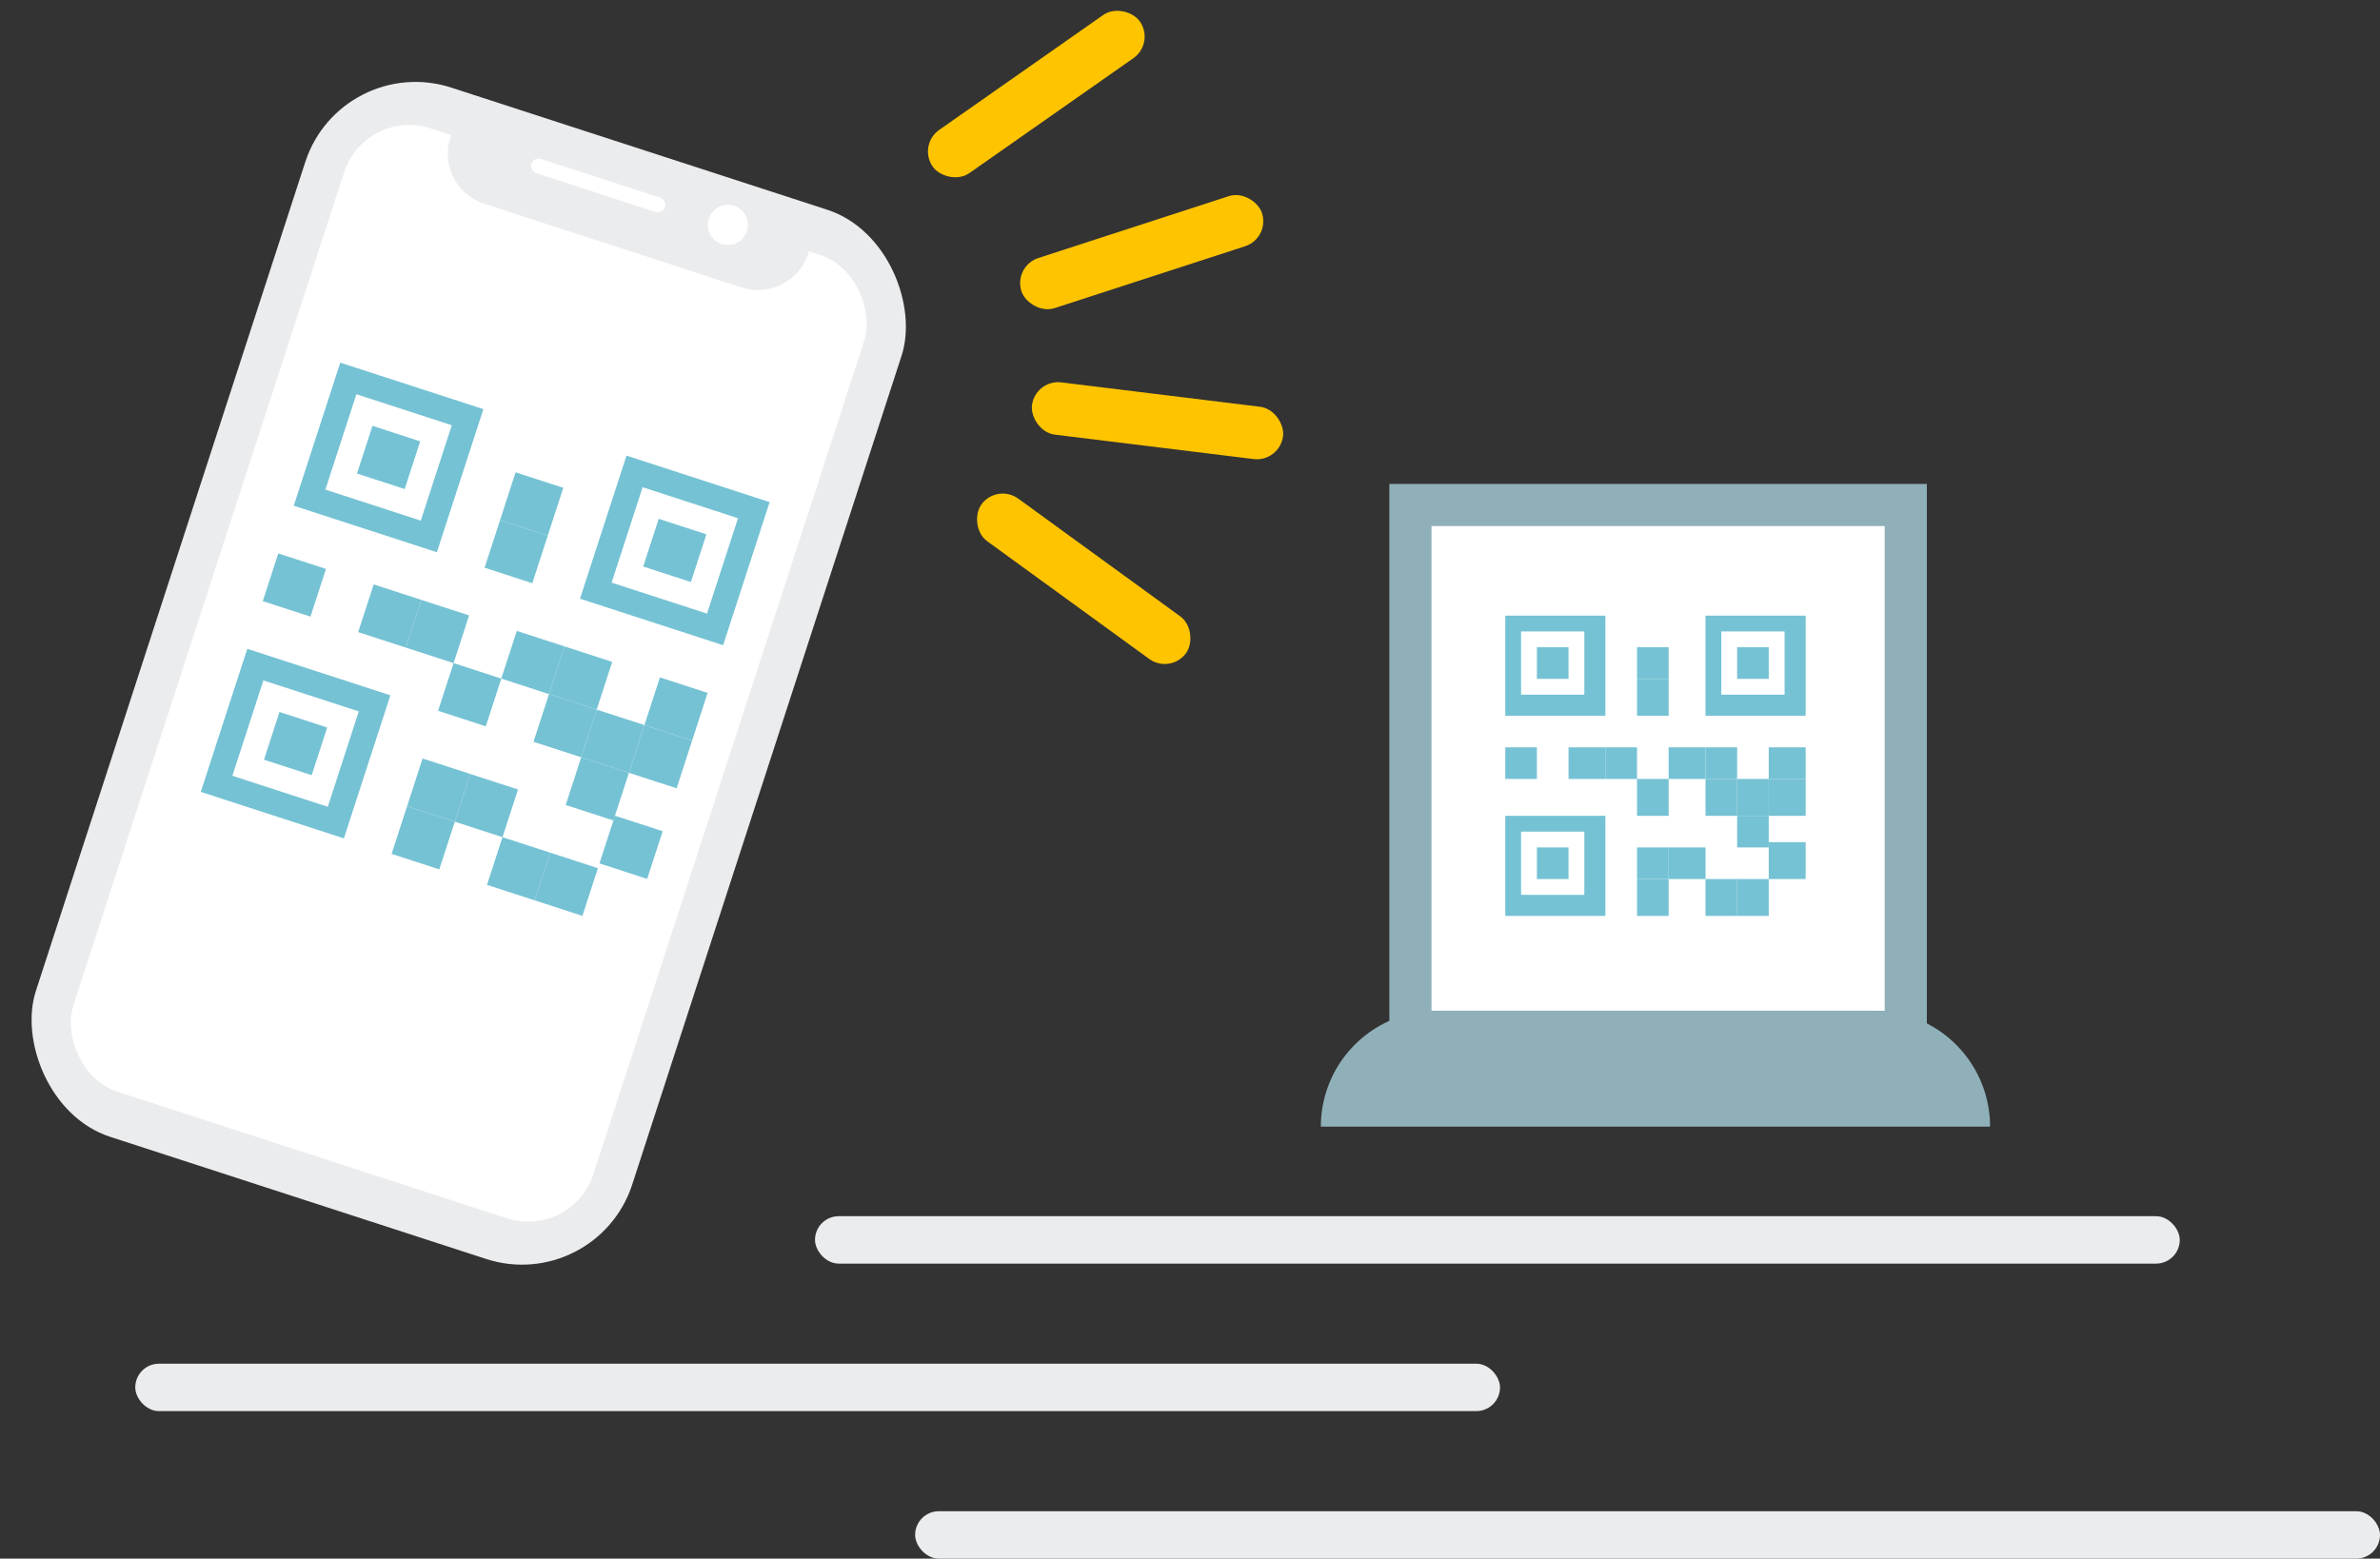 <svg xmlns="http://www.w3.org/2000/svg" width="451.668" height="295.861" viewBox="0 0 451.668 295.861">
  <rect x="0" y="0" width="451.668" height="295.861" fill="#333333" stroke="none"/>
  <g id="Grupo_778" data-name="Grupo 778" transform="translate(-248.332 -1575.139)">
    <g id="Grupo_771" data-name="Grupo 771" transform="matrix(0.951, 0.309, -0.309, 0.951, 531.528, -45.208)">
      <rect id="Rectángulo_3974" data-name="Rectángulo 3974" width="118.997" height="209.434" rx="22" transform="translate(296 1618)" fill="#ebecee"/>
      <rect id="Rectángulo_3975" data-name="Rectángulo 3975" width="103.765" height="192.299" rx="13" transform="translate(303.616 1626.568)" fill="#fff"/>
      <path id="Rectángulo_3976" data-name="Rectángulo 3976" d="M0,0H71.4a0,0,0,0,1,0,0V1.424a10,10,0,0,1-10,10H10a10,10,0,0,1-10-10V0A0,0,0,0,1,0,0Z" transform="translate(320.751 1625.616)" fill="#ebecee"/>
      <rect id="Rectángulo_3977" data-name="Rectángulo 3977" width="26.655" height="2.856" rx="1.428" transform="translate(336.935 1625.616)" fill="#fff"/>
      <circle id="Elipse_256" data-name="Elipse 256" cx="3.808" cy="3.808" r="3.808" transform="translate(372.158 1622.76)" fill="#fff"/>
      <g id="Grupo_769" data-name="Grupo 769" transform="translate(314.088 1674.167)">
        <g id="Grupo_766" data-name="Grupo 766">
          <rect id="Rectángulo_5068" data-name="Rectángulo 5068" width="28.559" height="28.559" fill="#75c2d4"/>
          <rect id="Rectángulo_5069" data-name="Rectángulo 5069" width="19.039" height="19.039" transform="translate(4.76 4.76)" fill="#fff"/>
          <rect id="Rectángulo_5070" data-name="Rectángulo 5070" width="9.52" height="9.52" transform="translate(9.52 9.52)" fill="#75c2d4"/>
        </g>
        <g id="Grupo_767" data-name="Grupo 767" transform="translate(0 57.118)">
          <rect id="Rectángulo_5068-2" data-name="Rectángulo 5068" width="28.559" height="28.559" fill="#75c2d4"/>
          <rect id="Rectángulo_5069-2" data-name="Rectángulo 5069" width="19.039" height="19.039" transform="translate(4.76 4.76)" fill="#fff"/>
          <rect id="Rectángulo_5070-2" data-name="Rectángulo 5070" width="9.52" height="9.52" transform="translate(9.52 9.52)" fill="#75c2d4"/>
        </g>
        <g id="Grupo_768" data-name="Grupo 768" transform="translate(57.118)">
          <rect id="Rectángulo_5068-3" data-name="Rectángulo 5068" width="28.559" height="28.559" fill="#75c2d4"/>
          <rect id="Rectángulo_5069-3" data-name="Rectángulo 5069" width="19.039" height="19.039" transform="translate(4.76 4.76)" fill="#fff"/>
          <rect id="Rectángulo_5070-3" data-name="Rectángulo 5070" width="9.52" height="9.52" transform="translate(9.52 9.52)" fill="#75c2d4"/>
        </g>
        <rect id="Rectángulo_5072" data-name="Rectángulo 5072" width="9.52" height="9.52" transform="translate(28.559 38.079)" fill="#75c2d4"/>
        <rect id="Rectángulo_5073" data-name="Rectángulo 5073" width="9.52" height="9.52" transform="translate(38.079 19.039)" fill="#75c2d4"/>
        <rect id="Rectángulo_5074" data-name="Rectángulo 5074" width="9.52" height="9.52" transform="translate(57.118 38.079)" fill="#75c2d4"/>
        <rect id="Rectángulo_5075" data-name="Rectángulo 5075" width="9.52" height="9.52" transform="translate(47.599 38.079)" fill="#75c2d4"/>
        <rect id="Rectángulo_5076" data-name="Rectángulo 5076" width="9.52" height="9.52" transform="translate(38.079 47.599)" fill="#75c2d4"/>
        <rect id="Rectángulo_5077" data-name="Rectángulo 5077" width="9.52" height="9.52" transform="translate(57.118 47.599)" fill="#75c2d4"/>
        <rect id="Rectángulo_5078" data-name="Rectángulo 5078" width="9.52" height="9.52" transform="translate(38.079 76.158)" fill="#75c2d4"/>
        <rect id="Rectángulo_5079" data-name="Rectángulo 5079" width="9.52" height="9.52" transform="translate(47.599 66.638)" fill="#75c2d4"/>
        <rect id="Rectángulo_5080" data-name="Rectángulo 5080" width="9.52" height="9.52" transform="translate(57.118 76.158)" fill="#75c2d4"/>
        <rect id="Rectángulo_5081" data-name="Rectángulo 5081" width="9.52" height="9.52" transform="translate(66.638 76.158)" fill="#75c2d4"/>
        <rect id="Rectángulo_5082" data-name="Rectángulo 5082" width="9.52" height="9.52" transform="translate(76.158 65.686)" fill="#75c2d4"/>
        <rect id="Rectángulo_5083" data-name="Rectángulo 5083" width="9.52" height="9.52" transform="translate(66.638 57.118)" fill="#75c2d4"/>
        <rect id="Rectángulo_5084" data-name="Rectángulo 5084" width="9.52" height="9.52" transform="translate(76.158 47.599)" fill="#75c2d4"/>
        <rect id="Rectángulo_5085" data-name="Rectángulo 5085" width="9.52" height="9.52" transform="translate(66.638 47.599)" fill="#75c2d4"/>
        <rect id="Rectángulo_5086" data-name="Rectángulo 5086" width="9.52" height="9.52" transform="translate(19.039 38.079)" fill="#75c2d4"/>
        <rect id="Rectángulo_5087" data-name="Rectángulo 5087" width="9.52" height="9.52" transform="translate(0 38.079)" fill="#75c2d4"/>
        <rect id="Rectángulo_5088" data-name="Rectángulo 5088" width="9.52" height="9.52" transform="translate(76.158 38.079)" fill="#75c2d4"/>
        <rect id="Rectángulo_5089" data-name="Rectángulo 5089" width="9.52" height="9.52" transform="translate(38.079 9.52)" fill="#75c2d4"/>
        <rect id="Rectángulo_5090" data-name="Rectángulo 5090" width="9.52" height="9.52" transform="translate(38.079 66.638)" fill="#75c2d4"/>
      </g>
    </g>
    <g id="Grupo_774" data-name="Grupo 774" transform="translate(14 24)">
      <g id="Grupo_772" data-name="Grupo 772" transform="translate(-0.925 80.507)">
        <rect id="Rectángulo_5091" data-name="Rectángulo 5091" width="102" height="107" transform="translate(498.925 1562.493)" fill="#90b0b9"/>
        <rect id="Rectángulo_5092" data-name="Rectángulo 5092" width="86" height="92" transform="translate(506.925 1570.493)" fill="#fff"/>
      </g>
      <path id="Rectángulo_5093" data-name="Rectángulo 5093" d="M22,0h83a22,22,0,0,1,22,22v0a0,0,0,0,1,0,0H0a0,0,0,0,1,0,0v0A22,22,0,0,1,22,0Z" transform="translate(485 1743)" fill="#90b0b9"/>
      <g id="Grupo_773" data-name="Grupo 773" transform="translate(204.5 -9.5)">
        <g id="Grupo_766-2" data-name="Grupo 766" transform="translate(315 1677)">
          <rect id="Rectángulo_5068-4" data-name="Rectángulo 5068" width="19" height="19" transform="translate(0.5 0.5)" fill="#75c2d4"/>
          <rect id="Rectángulo_5069-4" data-name="Rectángulo 5069" width="12" height="12" transform="translate(3.5 3.5)" fill="#fff"/>
          <rect id="Rectángulo_5070-4" data-name="Rectángulo 5070" width="6" height="6" transform="translate(6.5 6.5)" fill="#75c2d4"/>
        </g>
        <g id="Grupo_767-2" data-name="Grupo 767" transform="translate(315 1715)">
          <rect id="Rectángulo_5068-5" data-name="Rectángulo 5068" width="19" height="19" transform="translate(0.5 0.5)" fill="#75c2d4"/>
          <rect id="Rectángulo_5069-5" data-name="Rectángulo 5069" width="12" height="12" transform="translate(3.5 3.5)" fill="#fff"/>
          <rect id="Rectángulo_5070-5" data-name="Rectángulo 5070" width="6" height="6" transform="translate(6.5 6.5)" fill="#75c2d4"/>
        </g>
        <g id="Grupo_768-2" data-name="Grupo 768" transform="translate(353 1677)">
          <rect id="Rectángulo_5068-6" data-name="Rectángulo 5068" width="19" height="19" transform="translate(0.5 0.5)" fill="#75c2d4"/>
          <rect id="Rectángulo_5069-6" data-name="Rectángulo 5069" width="12" height="12" transform="translate(3.5 3.5)" fill="#fff"/>
          <rect id="Rectángulo_5070-6" data-name="Rectángulo 5070" width="6" height="6" transform="translate(6.5 6.5)" fill="#75c2d4"/>
        </g>
        <rect id="Rectángulo_5072-2" data-name="Rectángulo 5072" width="6" height="6" transform="translate(334.5 1702.5)" fill="#75c2d4"/>
        <rect id="Rectángulo_5073-2" data-name="Rectángulo 5073" width="6" height="7" transform="translate(340.5 1689.5)" fill="#75c2d4"/>
        <rect id="Rectángulo_5074-2" data-name="Rectángulo 5074" width="6" height="6" transform="translate(353.5 1702.5)" fill="#75c2d4"/>
        <rect id="Rectángulo_5075-2" data-name="Rectángulo 5075" width="7" height="6" transform="translate(346.5 1702.5)" fill="#75c2d4"/>
        <rect id="Rectángulo_5076-2" data-name="Rectángulo 5076" width="6" height="7" transform="translate(340.5 1708.5)" fill="#75c2d4"/>
        <rect id="Rectángulo_5077-2" data-name="Rectángulo 5077" width="6" height="7" transform="translate(353.5 1708.5)" fill="#75c2d4"/>
        <rect id="Rectángulo_5078-2" data-name="Rectángulo 5078" width="6" height="7" transform="translate(340.5 1727.5)" fill="#75c2d4"/>
        <rect id="Rectángulo_5079-2" data-name="Rectángulo 5079" width="7" height="6" transform="translate(346.5 1721.5)" fill="#75c2d4"/>
        <rect id="Rectángulo_5080-2" data-name="Rectángulo 5080" width="6" height="7" transform="translate(353.5 1727.5)" fill="#75c2d4"/>
        <rect id="Rectángulo_5081-2" data-name="Rectángulo 5081" width="6" height="7" transform="translate(359.5 1727.5)" fill="#75c2d4"/>
        <rect id="Rectángulo_5082-2" data-name="Rectángulo 5082" width="7" height="7" transform="translate(365.5 1720.5)" fill="#75c2d4"/>
        <rect id="Rectángulo_5083-2" data-name="Rectángulo 5083" width="6" height="6" transform="translate(359.5 1715.5)" fill="#75c2d4"/>
        <rect id="Rectángulo_5084-2" data-name="Rectángulo 5084" width="7" height="7" transform="translate(365.5 1708.5)" fill="#75c2d4"/>
        <rect id="Rectángulo_5085-2" data-name="Rectángulo 5085" width="6" height="7" transform="translate(359.5 1708.5)" fill="#75c2d4"/>
        <rect id="Rectángulo_5086-2" data-name="Rectángulo 5086" width="7" height="6" transform="translate(327.5 1702.5)" fill="#75c2d4"/>
        <rect id="Rectángulo_5087-2" data-name="Rectángulo 5087" width="6" height="6" transform="translate(315.5 1702.5)" fill="#75c2d4"/>
        <rect id="Rectángulo_5088-2" data-name="Rectángulo 5088" width="7" height="6" transform="translate(365.5 1702.5)" fill="#75c2d4"/>
        <rect id="Rectángulo_5089-2" data-name="Rectángulo 5089" width="6" height="6" transform="translate(340.5 1683.5)" fill="#75c2d4"/>
        <rect id="Rectángulo_5090-2" data-name="Rectángulo 5090" width="6" height="6" transform="translate(340.5 1721.5)" fill="#75c2d4"/>
      </g>
    </g>
    <rect id="Rectángulo_5094" data-name="Rectángulo 5094" width="48" height="10" rx="5" transform="matrix(0.809, 0.588, -0.588, 0.809, 437.523, 1666.848)" fill="#ffc400"/>
    <rect id="Rectángulo_5095" data-name="Rectángulo 5095" width="48" height="10" rx="5" transform="translate(444.788 1647.113) rotate(7)" fill="#ffc400"/>
    <rect id="Rectángulo_5096" data-name="Rectángulo 5096" width="48" height="10" rx="5" transform="translate(440.63 1625.661) rotate(-18)" fill="#ffc400"/>
    <rect id="Rectángulo_5097" data-name="Rectángulo 5097" width="48" height="10" rx="5" transform="matrix(0.819, -0.574, 0.574, 0.819, 422.472, 1602.671)" fill="#ffc400"/>
    <rect id="Rectángulo_5098" data-name="Rectángulo 5098" width="259" height="9" rx="4.5" transform="translate(403 1806)" fill="#ebecee"/>
    <rect id="Rectángulo_5099" data-name="Rectángulo 5099" width="278" height="9" rx="4.5" transform="translate(422 1862)" fill="#ebecee"/>
    <rect id="Rectángulo_5100" data-name="Rectángulo 5100" width="259" height="9" rx="4.5" transform="translate(274 1834)" fill="#ebecee"/>
  </g>
</svg>
